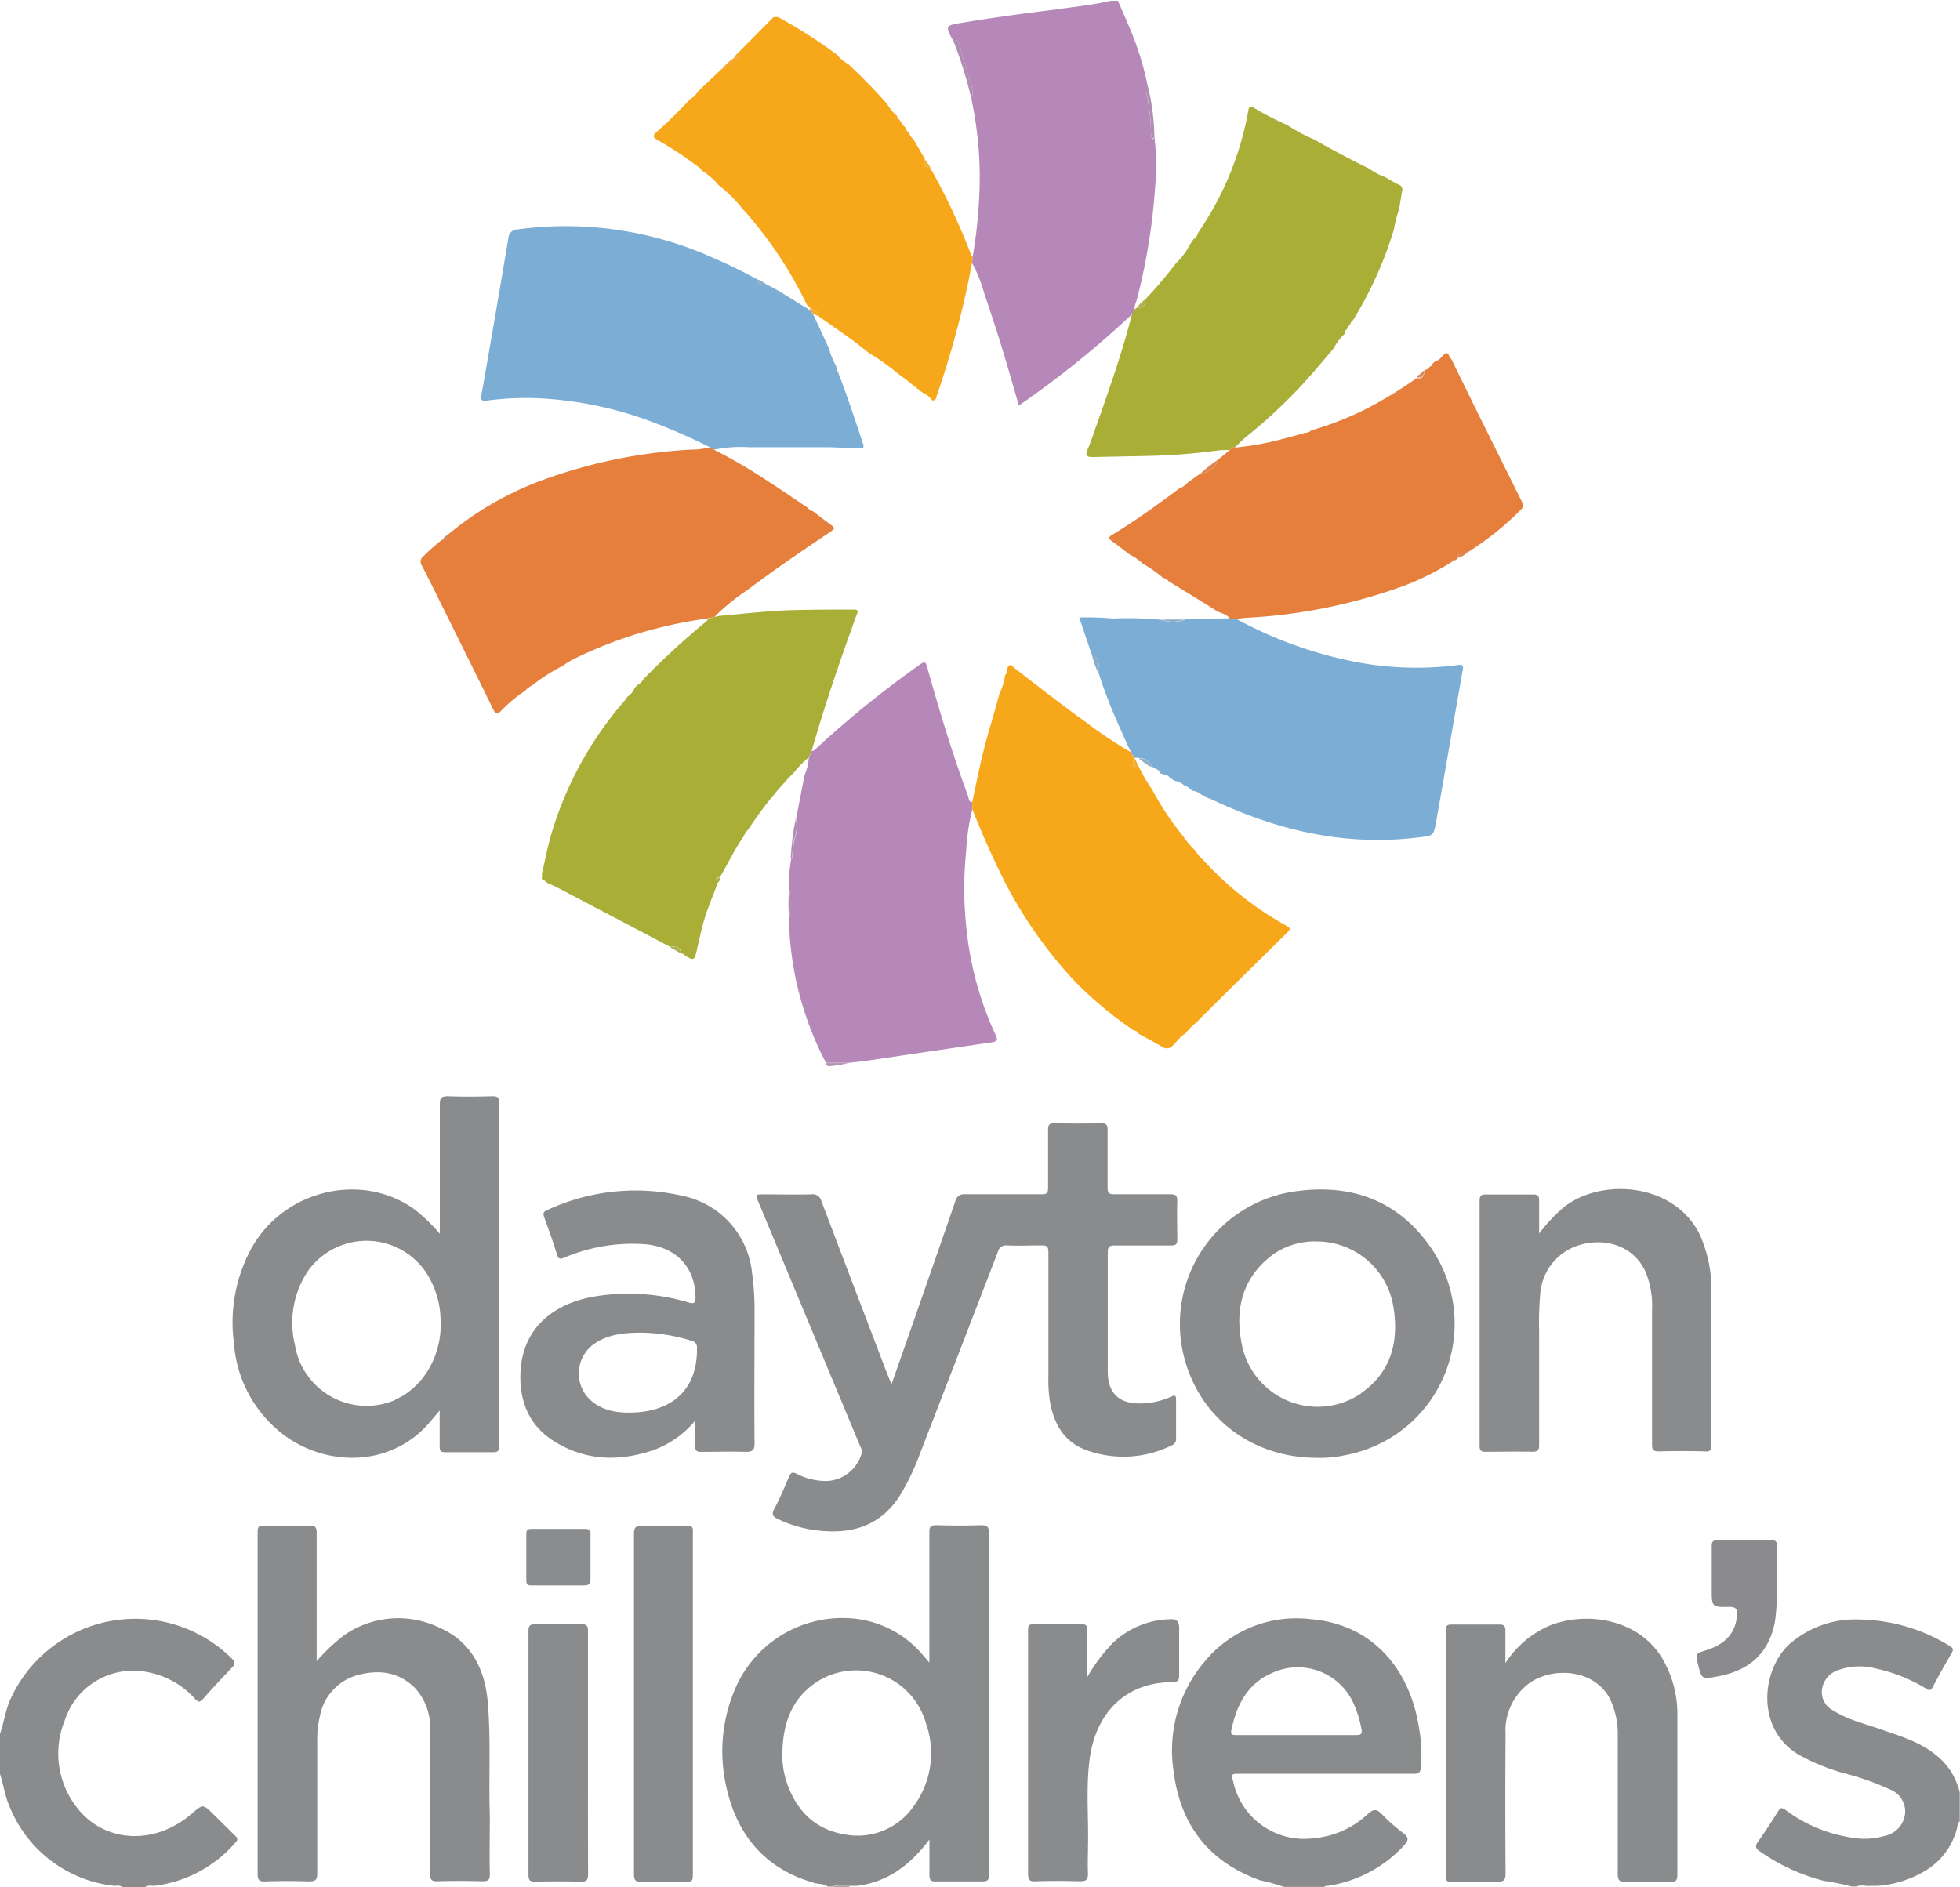 <svg xmlns="http://www.w3.org/2000/svg" viewBox="0 0 243 234"><defs><style>.a{fill:none;}.b{fill:#b688b9;}.c{fill:#8a8b8d;}.d{fill:#a7a8aa;}.e{fill:#e67e3c;}.f{fill:#f7a71a;}.g{fill:#a9ae37;}.h{fill:#7cadd5;}.i{fill:#8b8b8d;}.j{fill:#8b8c8d;}.k{fill:#b08eb3;}.l{fill:#b08eb2;}.m{fill:#b08fb3;}.n{fill:#a892a9;}.o{fill:#f5a82b;}.p{fill:#ae94b0;}.q{fill:#f1b135;}.r{fill:#de844c;}.s{fill:#acae52;}.t{fill:#afb152;}.u{fill:#8caec7;}.v{fill:#db895b;}.w{fill:#abaf47;}.x{fill:#d2895a;}.y{fill:#eead30;}.z{fill:#f3ab2f;}.aa{fill:#df844c;}.ab{fill:#87adca;}.ac{fill:#8eb1cb;}.ad{fill:#8aa8c0;}</style></defs><title>dayton_childrens</title><path class="a" d="M299.28,507.44a.21.21,0,0,1,.13.05v-.21A1,1,0,0,0,299.28,507.44Z" transform="translate(-184.18 -279.18)"/><path class="a" d="M299.4,485.15l0,.05-.11,0c.06.06.1.12.16.19Z" transform="translate(-184.18 -279.18)"/><polygon class="a" points="111.2 14.43 111.2 14.43 111.2 14.43 111.2 14.43"/><path class="a" d="M337.3,334.63h.08l0,0s0,0-.05.05Z" transform="translate(-184.18 -279.18)"/><path class="a" d="M295.4,293.6h0Z" transform="translate(-184.18 -279.18)"/><path class="a" d="M272,355.87v0l0,0Z" transform="translate(-184.18 -279.18)"/><polygon class="a" points="88 55.47 88 55.47 88 55.47 88 55.47 88 55.47"/><path class="a" d="M283.92,375.3h0l0,0v0Z" transform="translate(-184.18 -279.18)"/><path class="a" d="M304.71,379.45a0,0,0,0,0,0,0h0v0Z" transform="translate(-184.18 -279.18)"/><path class="a" d="M284.27,317.41h0v0l0,0,0,0Z" transform="translate(-184.18 -279.18)"/><path class="a" d="M337.29,355.85l0,0,0,0Z" transform="translate(-184.18 -279.18)"/><path class="b" d="M303.47,282c-2.12.34-2.12.39-1.09,2.29.56-.26.65.06.77.53.37,1.41.82,2.81,1.22,4.21a4.22,4.22,0,0,1,.28,2.6h0a46.7,46.7,0,0,1,1,9.35,59.88,59.88,0,0,1-.89,10.09c0,.23-.05.47-.07.7h0a17.54,17.54,0,0,1,1.54,3.88c1.58,4.52,2.93,9.1,4.26,13.81a119.21,119.21,0,0,0,14.05-11.33h0c.11-.18.22-.37.34-.55h0c-.12-.47.15-.87.26-1.29a76.59,76.59,0,0,0,2.26-14,28.84,28.84,0,0,0-.1-6.16c-.05.1-.1.27-.16.28s-.21-.15-.22-.3c0-.5-.08-1-.07-1.51a29.67,29.67,0,0,0-.46-3.5,1.29,1.29,0,0,1,.13-1h0a36.39,36.39,0,0,0-2.16-7.15c-.51-1.23-1.05-2.45-1.58-3.67h-.9c-2.24.53-4.52.74-6.79,1.08C311.22,280.83,307.34,281.35,303.47,282Z" transform="translate(-184.18 -279.18)"/><path class="c" d="M289.5,513h.89c3.74-.45,6.52-2.48,8.89-5.58a1,1,0,0,1,.13-.16v.21c0,1.55,0,2.87,0,4.17,0,.62.16.83.8.81,1.92,0,3.84,0,5.76,0,.71,0,.83-.23.82-.87,0-3.63,0-7.26,0-10.89q0-15.71,0-31.41c0-.81-.22-1-1-1-1.82.06-3.65.05-5.48,0-.69,0-.92.14-.91.88,0,5,0,10,0,15v1.16c-.06-.07-.1-.13-.16-.19-.28-.34-.47-.55-.65-.76a12.86,12.86,0,0,0-9.16-4.56,14.47,14.47,0,0,0-14.19,8.95,19.66,19.66,0,0,0-1,12c1.32,6,4.85,10.18,10.95,11.89.53.15,1.13.07,1.6.44h.54C288,512.81,288.77,513.07,289.5,513Zm-7.73-12.69a10.66,10.66,0,0,1-.59-3.89c.08-3.39,1.05-6.41,3.92-8.47A9,9,0,0,1,299,492.91a11.05,11.05,0,0,1-1.58,10.26,8.41,8.41,0,0,1-8.55,3.44C285.24,506,283,503.74,281.77,500.33Z" transform="translate(-184.18 -279.18)"/><path class="c" d="M348.8,513a16.1,16.1,0,0,0,9.44-5c.5-.54.68-.93,0-1.47a23.83,23.83,0,0,1-2.76-2.44c-.67-.7-1.07-.58-1.72,0a11.16,11.16,0,0,1-6.67,3,9,9,0,0,1-10-6.94c-.27-1.05-.27-1.05.83-1.05,7.17,0,14.34,0,21.51,0,.63,0,.85-.12.92-.81a19.45,19.45,0,0,0-.26-5c-1.16-7.22-5.77-12.72-13.35-13.35a14.74,14.74,0,0,0-13.28,5.33,17,17,0,0,0-3.79,13.44c.82,6.68,4.3,11.28,10.71,13.59a27.36,27.36,0,0,1,3,.83h5C348.43,513,348.64,513,348.8,513Zm3.26-22.47a14.15,14.15,0,0,1,.91,3c.14.61-.06.78-.67.77-2.45,0-4.91,0-7.37,0h-7.46c-.37,0-.76,0-.64-.54.65-3.17,2-5.87,5.16-7.2A7.58,7.58,0,0,1,352.06,490.53Z" transform="translate(-184.18 -279.18)"/><path class="c" d="M416,513h.9a13.31,13.31,0,0,0,6.18-2,8.64,8.64,0,0,0,3.74-5.18c.07-.27,0-.61.33-.8v-3.6c-.92-3.71-3.65-5.58-7-6.85-.87-.33-1.75-.61-2.63-.92-2-.73-4.15-1.19-6-2.36a2.57,2.57,0,0,1-1.47-2.48,2.94,2.94,0,0,1,2-2.55,7.82,7.82,0,0,1,4.59-.23,20.36,20.36,0,0,1,6.24,2.45c.32.19.61.47.91-.11q1.13-2.16,2.36-4.24c.29-.48.1-.67-.29-.9a21.8,21.8,0,0,0-11-3.25,12.36,12.36,0,0,0-8.77,3c-3.5,3.13-4.35,10.57,1.15,13.79a25.67,25.67,0,0,0,5.55,2.26,32.35,32.35,0,0,1,5.67,2,2.94,2.94,0,0,1,1.92,2.87,3.15,3.15,0,0,1-2.45,2.88,8.92,8.92,0,0,1-3.91.28,18.3,18.3,0,0,1-8.47-3.47c-.48-.35-.65-.28-.93.18-.8,1.27-1.61,2.53-2.48,3.75-.39.55-.31.83.22,1.2a24.38,24.38,0,0,0,7.95,3.66,33.83,33.83,0,0,1,3.47.7h.54C414.92,512.82,415.49,513.06,416,513Z" transform="translate(-184.18 -279.18)"/><path class="c" d="M203.28,513h0a15.78,15.78,0,0,0,10.14-5.43c.33-.36.16-.55-.1-.8l-2.62-2.59c-1.35-1.34-1.35-1.34-2.75-.13-4.42,3.85-10.54,3.69-14-.47a10.86,10.86,0,0,1-1.74-11.1,8.89,8.89,0,0,1,9.34-6.11,10.46,10.46,0,0,1,6.81,3.45c.41.41.62.47,1,0,1.16-1.33,2.37-2.62,3.6-3.9.4-.42.37-.65,0-1.07a17,17,0,0,0-27.59,5.24c-.55,1.36-.74,2.81-1.23,4.18V499c.47,1.4.65,2.89,1.26,4.25A15.86,15.86,0,0,0,198.37,513h0c.32,0,.66-.13.93.15h2.88C202.51,512.87,202.9,513,203.28,513Z" transform="translate(-184.18 -279.18)"/><path class="d" d="M289.5,513c-.73.05-1.48-.21-2.18.16h2.16S289.49,513.08,289.5,513Z" transform="translate(-184.18 -279.18)"/><path class="c" d="M314.16,434.45c0,5.12,0,10.25,0,15.38a17.29,17.29,0,0,0,.18,3.05c.49,2.88,1.81,5.19,4.71,6.16a13.46,13.46,0,0,0,10.39-.65.82.82,0,0,0,.55-.83c0-1.62,0-3.24,0-4.86,0-.46-.12-.59-.56-.38a9.46,9.46,0,0,1-3.38.85c-2.83.2-4.54-1-4.53-3.95q0-7.38,0-14.76c0-.67.17-.87.85-.86,2.34,0,4.68,0,7,0,.58,0,.78-.15.77-.75,0-1.59-.05-3.18,0-4.77,0-.72-.26-.84-.89-.83-2.31,0-4.62,0-6.93,0-.62,0-.83-.16-.82-.8,0-2.4,0-4.8,0-7.2,0-.64-.2-.81-.82-.8q-2.88.06-5.76,0c-.63,0-.81.17-.8.8,0,2.4,0,4.8,0,7.2,0,.65-.19.81-.81.8-3.15,0-6.3,0-9.45,0a1.12,1.12,0,0,0-1.26.92c-1.69,4.93-3.42,9.84-5.13,14.76l-2.76,7.88c-.22-.54-.38-.89-.51-1.24q-4.11-10.74-8.19-21.49a1.1,1.1,0,0,0-1.25-.82c-2,.05-3.9,0-5.85,0-1.1,0-1.09,0-.68,1l12.65,30.36a1,1,0,0,1,.15.68,4.72,4.72,0,0,1-4.29,3.5,8,8,0,0,1-3.81-.9c-.5-.25-.7-.16-.92.35-.57,1.35-1.14,2.71-1.83,4-.42.78-.11,1,.53,1.31a15.71,15.71,0,0,0,6,1.47c3.77.19,6.86-1.05,9-4.36a28.75,28.75,0,0,0,2.46-5.09q4.88-12.6,9.74-25.22a1,1,0,0,1,1.1-.77c1.44.06,2.88,0,4.32,0C314,433.58,314.16,433.76,314.16,434.45Z" transform="translate(-184.18 -279.18)"/><path class="e" d="M272.75,355.67h0a25.77,25.77,0,0,1,4-3.27c3.32-2.5,6.75-4.85,10.2-7.16.84-.57.83-.56,0-1.17s-1.33-1-2-1.52a.68.68,0,0,1-.55-.36c-1.71-1.15-3.41-2.32-5.14-3.43a64.43,64.43,0,0,0-6.58-3.83h0c-.17-.1-.28-.32-.53-.28h0a10.14,10.14,0,0,1-2.39.28,63.55,63.55,0,0,0-18,3.66,39.66,39.66,0,0,0-12,6.84c0,.49-.16.87-.78.68h0a22.79,22.79,0,0,0-2.26,2,.86.86,0,0,0-.21,1.24c.81,1.57,1.59,3.15,2.37,4.73,2.16,4.36,4.33,8.72,6.47,13.09.28.56.45.63.93.17a17.29,17.29,0,0,1,3-2.51,2.68,2.68,0,0,1,.91-.69,20.6,20.6,0,0,1,3-2l.91-.51a11.25,11.25,0,0,1,1.14-.7,52.43,52.43,0,0,1,10.45-3.86,54.31,54.31,0,0,1,6.2-1.21h0Z" transform="translate(-184.18 -279.18)"/><path class="f" d="M325.27,374.05c-.31.13-.69.43-.58-.31a3.46,3.46,0,0,0-.12-.94h0l-.17-.35h0a52.46,52.46,0,0,1-5.6-3.74c-3-2.14-5.92-4.44-8.85-6.7-.24-.18-.56-.75-.87,0a1.19,1.19,0,0,1-.32.93.14.14,0,0,1,0,.15h0a8.41,8.41,0,0,1-.7,2.18c-.57,2.26-1.3,4.47-1.87,6.72s-1,4.44-1.47,6.65c0,.28,0,.56,0,.84v0c1,2.55,2.07,5,3.27,7.5a54.72,54.72,0,0,0,9.35,13.77,48,48,0,0,0,7.43,6.21.56.56,0,0,1,.55.37c1,.55,2,1.09,3,1.66a.91.91,0,0,0,1.2-.12c.56-.5.95-1.19,1.64-1.55a6.09,6.09,0,0,1,1.47-1.44.86.86,0,0,1,.15-.22q5.32-5.28,10.66-10.53c.85-.83.88-.8-.11-1.36a40.39,40.39,0,0,1-10.17-8.18,2.85,2.85,0,0,1-.74-.91,10,10,0,0,1-1.55-1.82,34.51,34.51,0,0,1-3.82-5.74A22.54,22.54,0,0,1,325.27,374.05Z" transform="translate(-184.18 -279.18)"/><path class="g" d="M284.46,373.08l.36-.84h0c1.44-5,3.08-9.92,4.84-14.81.25-.7.48-1.41.76-2.1.18-.45.07-.58-.4-.57-2.84,0-5.69,0-8.53.1-2.62.12-5.24.43-7.86.66-.29,0-.59.1-.88.15h0l-.72.2,0,0a1.91,1.91,0,0,1-.31.38,95.38,95.38,0,0,0-7.77,7.14,1.78,1.78,0,0,1-.72.72l-.37.36a2.21,2.21,0,0,1-.89,1.09,5.88,5.88,0,0,1-.36.51,44.3,44.3,0,0,0-9.15,16.77c-.43,1.54-.73,3.12-1.09,4.68v.68h0a.9.9,0,0,1,.53.38c.57.26,1.14.51,1.69.8l13.57,7.14c.68,0,1.34-.05,1.48.85l0,.06a.31.31,0,0,1,.37.16c1.18.74,1.27.7,1.57-.65.22-1,.46-2,.71-3,.46-1.85,1.27-3.59,1.89-5.38-.65-.58.2-.5.32-.74,1-1.68,1.8-3.44,2.92-5a1.84,1.84,0,0,1,.5-.76h0a46.17,46.17,0,0,1,5.76-7.17A11.5,11.5,0,0,1,284.46,373.08Z" transform="translate(-184.18 -279.18)"/><path class="g" d="M324.54,318.08h0c-1.21,4.73-2.82,9.33-4.45,13.93-.35,1-.68,2-1.09,2.94-.29.7-.05.91.62.9l6.92-.14a77.43,77.43,0,0,0,8.6-.67c.5-.07,1-.05,1.52-.07h0c.19-.16.33-.42.64-.34,0,0,0,0,.05-.05.5-.47,1-1,1.51-1.39a64.12,64.12,0,0,0,5.27-4.76c1.93-1.91,3.64-4,5.41-6.07a6.16,6.16,0,0,1,1.32-1.76h0c.12-.19,0-.48.31-.58.09-.21.13-.45.39-.53a.89.89,0,0,1,.35-.59h0A47.54,47.54,0,0,0,357,307.62a16,16,0,0,1,.65-2.54h0c.12-.73.22-1.45.36-2.18a.65.65,0,0,0-.42-.83c-.58-.27-1.13-.62-1.69-.94a8,8,0,0,1-2-1.06h0c-2.32-1.12-4.58-2.34-6.82-3.61a19.67,19.67,0,0,1-3.29-1.77h0a37.48,37.48,0,0,1-4.27-2.21l-.51.06h0A38.62,38.62,0,0,1,332.74,308a1.42,1.42,0,0,1-.6.85h0l-.38.57A9.13,9.13,0,0,1,330,311.8h0a55.71,55.71,0,0,1-3.8,4.47c0,.69-.28,1.17-1.09,1.07h0l-.23.19h0C324.76,317.71,324.65,317.9,324.54,318.08Z" transform="translate(-184.18 -279.18)"/><path class="h" d="M272.18,334.65c.25,0,.36.18.53.28h0a16.3,16.3,0,0,1,4.35-.3c3.17,0,6.34,0,9.51,0,1.26,0,2.51.1,3.76.14,1.06,0,1.05,0,.71-1-1-2.95-1.94-5.9-3.1-8.78a2.05,2.05,0,0,1-.09-.43h0a8.72,8.72,0,0,1-.9-2.19h0l-2-4.32h0l-.35-.38h0l-.35-.27h0l0,0c-1.69-.95-3.25-2.09-5-2.93-.55,0-1.17.15-1.26-.69q-2.59-1.42-5.33-2.6a44.45,44.45,0,0,0-24.29-3.56,1.14,1.14,0,0,0-1.16,1.07q-1.63,9.74-3.34,19.45c-.13.68.08.79.66.71a36.62,36.62,0,0,1,8-.19,46.89,46.89,0,0,1,10.87,2.24,71.5,71.5,0,0,1,8.84,3.76Z" transform="translate(-184.18 -279.18)"/><path class="e" d="M337.3,334.63c-.31-.08-.45.18-.64.34h0l-1.48,1.22h0a2.33,2.33,0,0,1-2.13,1.67L331.44,339a2.43,2.43,0,0,1-1.08.76c-2.67,2-5.42,4-8.28,5.72-.49.31-.5.46-.05.79.75.53,1.48,1.11,2.21,1.67h0a6.2,6.2,0,0,1,1.61,1.12,15.45,15.45,0,0,1,2.54,1.78h0a1.07,1.07,0,0,1,.67.4c2,1.23,4,2.44,5.95,3.68.54.33,1.27.34,1.65,1h0l.62,0h.09c.41,0,.83-.12,1.24-.14a66.63,66.63,0,0,0,18.08-3.43,32.55,32.55,0,0,0,7.66-3.62c0-.38.3-.36.57-.32h0c0-.84.6-.84,1.22-.75h0a37.39,37.39,0,0,0,6.57-5.25c.39-.37.31-.71.11-1.12q-2.62-5.26-5.24-10.53-1.73-3.51-3.43-7a3,3,0,0,1-.29-.43c-.18-.48-.38-.47-.73-.13s-.49.67-.95.72l-.39.35a.39.39,0,0,1-.34.35h0c-.12.2-.24.39-.52.37l-.17.21c0,.61-.27,1-.94.86h0a54.14,54.14,0,0,1-5.62,3.48,38.59,38.59,0,0,1-7.45,3,1.07,1.07,0,0,1-.76.3c-.72.2-1.43.42-2.15.59a37.51,37.51,0,0,1-6.47,1.24Z" transform="translate(-184.18 -279.18)"/><path class="f" d="M284.62,317.34c.46.26,1,.41,1.08,1.07,1.33.94,2.67,1.87,4,2.82.74.53,1.43,1.11,2.15,1.67a31.44,31.44,0,0,1,3.9,2.79c.95.66,1.83,1.42,2.74,2.13a3.07,3.07,0,0,1,1.27,1c.5.07.49-.36.58-.64a117.24,117.24,0,0,0,3.76-13.43c.21-1,.4-2,.61-3.07h0c0-.23.05-.47.07-.7-.22-.14-.26-.38-.35-.6a79.78,79.78,0,0,0-4.7-10c-.57-.32-1.26-.57-.87-1.46l-1.45-2.5a1.48,1.48,0,0,1-.51-.74h0a1.12,1.12,0,0,1-.44-.67h0a2.89,2.89,0,0,1-.68-.88c-.16-.16-.36-.3-.37-.56h0a5.6,5.6,0,0,1-1.22-1.47h0c-1.54-1.75-3.18-3.42-4.87-5A4,4,0,0,1,288,286a62.46,62.46,0,0,0-7.36-4.71l-.54,0c-1.44,1.44-2.87,2.89-4.31,4.34,0,.3.07.61.11.93-.33.09-.42-.31-.7-.28l0,0,0,0c.13.43.11.72-.42.9s-.72.47-1.16.58l-3.05,2.89a1.22,1.22,0,0,1-.72.72c-1.44,1.5-2.89,3-4.46,4.34-.23.35-.23.54.24.79a41.71,41.71,0,0,1,4.9,3.21c.23.17.54.29.63.61h0a.1.1,0,0,1,.12.06,8.8,8.8,0,0,1,2,1.76h0a17.56,17.56,0,0,1,2.91,2.87,50.17,50.17,0,0,1,8,11.91Z" transform="translate(-184.18 -279.18)"/><polygon class="f" points="91.04 7.16 91.04 7.16 91.04 7.16 91.04 7.16"/><path class="h" d="M337.29,355.85l-.62,0h0l-4.76.06c-.29,0-.6-.08-.86.12h0a4.17,4.17,0,0,1-2.87,0,43.1,43.1,0,0,0-6-.16,36.12,36.12,0,0,0-4.2-.13c.55,1.64,1.09,3.23,1.63,4.81h0c.72.06.73.66.82,1.15a4.61,4.61,0,0,1,0,1.05,60.43,60.43,0,0,0,2.64,6.77c.42,1,.89,2,1.34,2.94h0l.17.35h0c.22,0,.14.25.26.32l.46,0h0c.7.09,1.37.24,1.62,1,.33.36.94.38,1.12.92h0l.51.2a.75.75,0,0,1,.67.36h0l.59.37a2.42,2.42,0,0,1,1.3.68h0c.45,0,.64.49,1,.58a1.84,1.84,0,0,1,1.08.52h0a1.18,1.18,0,0,1,.73.36h0a6,6,0,0,1,.59.22c8.11,3.84,16.56,5.79,25.59,4.66,1.78-.22,1.82-.16,2.13-1.93,1.12-6.3,2.2-12.6,3.31-18.89.09-.53-.09-.62-.57-.55a39.88,39.88,0,0,1-13.82-.61,51.06,51.06,0,0,1-13.84-5.19l0,0Z" transform="translate(-184.18 -279.18)"/><path class="b" d="M304.71,379.45c0-.28,0-.56,0-.84-.47,0-.4-.43-.49-.69-1.92-5.16-3.52-10.42-5-15.71-.32-1.13-.34-1.11-1.29-.42A126.11,126.11,0,0,0,285.35,372c-.15.14-.29.3-.53.27h0l-.36.84a7.08,7.08,0,0,1-.54,2.22h0v0l-1.05,5.39a3.9,3.9,0,0,1-.12,2.31,10.36,10.36,0,0,0-.3,2.46s0,.06,0,.06l-.15,0h0A16.84,16.84,0,0,0,282,389a14.82,14.82,0,0,1,0,4.46h0a40,40,0,0,0,4.59,17.5h2.76c.69-.08,1.37-.13,2.05-.23,5.2-.76,10.39-1.54,15.59-2.29.73-.1,1-.24.6-1a41.1,41.1,0,0,1-3.63-13.53,44.93,44.93,0,0,1,0-9.13,27.58,27.58,0,0,1,.77-5.27,0,0,0,0,1,0,0Z" transform="translate(-184.18 -279.18)"/><path class="c" d="M246.09,416c0-.71-.18-.92-.89-.9-1.83.05-3.66.07-5.49,0-.87,0-1,.27-1,1.05,0,5.25,0,10.5,0,16a21.75,21.75,0,0,0-3.1-3c-6.57-4.77-16.29-2.44-20.3,4.87a19.22,19.22,0,0,0-2.13,11.66,15.66,15.66,0,0,0,6.42,11.58c5.34,3.81,13.24,3.83,18-1.9.31-.38.63-.75,1.09-1.3,0,1.64,0,3,0,4.44,0,.51.09.74.68.73,2,0,4,0,6,0,.51,0,.68-.16.66-.67,0-1.32,0-2.64,0-4Q246.07,435.27,246.09,416Zm-12.9,36.75a9,9,0,0,1-12.45-6.84,11.58,11.58,0,0,1,1.52-9A8.9,8.9,0,0,1,237.61,438a10.87,10.87,0,0,1,1.19,4.75C239.07,447.06,236.75,451.16,233.19,452.71Z" transform="translate(-184.18 -279.18)"/><path class="c" d="M244.65,490.2c-.35-4-2-7.42-5.86-9.15a11.73,11.73,0,0,0-11.9.84,22.91,22.91,0,0,0-3.45,3.25v-.6c0-5.1,0-10.2,0-15.3,0-.71-.18-.92-.9-.9-1.88.05-3.77,0-5.66,0-.56,0-.76.09-.76.74,0,4.49,0,9,0,13.49q0,14.44,0,28.88c0,.76.13,1.05,1,1,1.79-.07,3.6-.06,5.39,0,.75,0,1-.19,1-.94,0-5.46,0-10.92,0-16.38a12.65,12.65,0,0,1,.36-3.3,6.47,6.47,0,0,1,4.79-5c2.6-.66,5-.35,7,1.67a7.29,7.29,0,0,1,1.85,5.21c.06,5.94,0,11.88,0,17.82,0,.7.17.92.89.9,1.86-.06,3.72-.05,5.58,0,.67,0,.94-.11.93-.87-.06-2.4,0-4.8,0-7.2C244.75,499.67,245.06,494.92,244.65,490.2Z" transform="translate(-184.18 -279.18)"/><path class="c" d="M277.42,437a10.87,10.87,0,0,0-8.46-9.52A26,26,0,0,0,252,429.22c-.49.21-.5.45-.35.88.55,1.52,1.09,3,1.57,4.59.18.59.38.64.93.41a21.69,21.69,0,0,1,9.82-1.67c3.92.26,6.39,2.77,6.44,6.56,0,.77-.17.88-.91.66a25.9,25.9,0,0,0-11.64-.72c-4.79.82-9,3.72-9.16,9.63-.09,3.54,1.17,6.44,4.2,8.33,3.87,2.41,8,2.53,12.28,1.09a12.18,12.18,0,0,0,5.19-3.66c0,1.21,0,2.17,0,3.13,0,.61.19.75.76.74,1.83,0,3.67-.06,5.49,0,.85,0,1.11-.18,1.11-1.07-.05-5.58,0-11.16,0-16.74A32.38,32.38,0,0,0,277.42,437ZM263,454.3c-2.14.11-4.21-.12-5.83-1.74a4.5,4.5,0,0,1,.6-6.71c1.72-1.22,3.7-1.44,6-1.44a21.84,21.84,0,0,1,6.12,1,.83.83,0,0,1,.7.94C270.66,451.12,267.91,454,263,454.3Z" transform="translate(-184.18 -279.18)"/><path class="c" d="M361.67,434c-4.21-6.2-10.37-8.23-17.61-7a16.6,16.6,0,0,0-13.26,19.66c1.67,7.95,8.3,13.28,16.71,13.27a14.49,14.49,0,0,0,3.54-.35A16.57,16.57,0,0,0,361.67,434Zm-8.74,17.94a9.58,9.58,0,0,1-14.82-6.23c-.84-4.3.14-8.11,3.77-10.9a8.93,8.93,0,0,1,5.57-1.71,9.63,9.63,0,0,1,9.51,8.29C357.62,445.61,356.59,449.37,352.93,451.91Z" transform="translate(-184.18 -279.18)"/><path class="c" d="M396.36,458.35c0-6.23,0-12.47,0-18.71a16.76,16.76,0,0,0-1.42-7.34c-3.16-6.55-12.38-7.15-17-3.35a22.09,22.09,0,0,0-2.94,3.16c0-1.51,0-2.79,0-4.06,0-.58-.14-.78-.75-.77-1.94,0-3.89,0-5.84,0-.56,0-.79.11-.79.73q0,15.21,0,30.41c0,.57.15.77.75.76,1.92,0,3.84-.05,5.76,0,.75,0,.88-.24.87-.91q0-7,0-14a40.61,40.61,0,0,1,.16-4.93,6.85,6.85,0,0,1,5.27-5.91c3.29-.78,6.29.49,7.66,3.21a10.75,10.75,0,0,1,.91,4.9c0,5.58,0,11.15,0,16.73,0,.66.16.87.85.86,1.88-.05,3.77-.05,5.66,0C396.15,459.21,396.36,459,396.36,458.35Z" transform="translate(-184.18 -279.18)"/><path class="c" d="M390.33,484.91c-2.8-4.85-9.07-6-13.78-4.28a12.26,12.26,0,0,0-5.73,4.75c0-1.53,0-2.79,0-4,0-.56-.13-.79-.75-.78-2,0-4,0-5.93,0-.55,0-.72.16-.72.72q0,15.24,0,30.49c0,.57.19.71.73.7,1.86,0,3.72-.07,5.57,0,1,0,1.12-.28,1.12-1.15q-.06-8.59,0-17.18a7.32,7.32,0,0,1,2.9-6.28c3-2.16,8.24-1.75,10.08,2a10.09,10.09,0,0,1,.93,4.53c0,5.7,0,11.4,0,17.09,0,.82.24,1,1,1,1.83-.06,3.66-.05,5.49,0,.7,0,.9-.17.9-.89,0-6.63,0-13.25,0-19.88A13.54,13.54,0,0,0,390.33,484.91Z" transform="translate(-184.18 -279.18)"/><path class="c" d="M329.27,479.94a10.63,10.63,0,0,0-7.13,2.95,21.14,21.14,0,0,0-3.16,4.22c0-1.93,0-3.87,0-5.8,0-.52-.1-.75-.68-.75-2,0-4,0-6,0-.51,0-.67.16-.66.66,0,1.68,0,3.36,0,5,0,8.42,0,16.85,0,25.27,0,.75.19,1,.94.94,1.83-.06,3.66-.05,5.49,0,.72,0,1-.15,1-.93-.06-1.16,0-2.34,0-3.5.08-3.6-.27-7.2.21-10.78.74-5.44,4.23-9.47,10.29-9.48.62,0,.8-.24.8-.77,0-2,0-4.08,0-6.11C330.3,480.16,330,479.89,329.27,479.94Z" transform="translate(-184.18 -279.18)"/><path class="c" d="M269.36,468.35c-1.86,0-3.72.06-5.58,0-.81,0-1,.22-1,1,0,7,0,14,0,21.05s0,14.1,0,21.15c0,.74.19,1,.94.94,1.74-.06,3.48,0,5.22,0,1.14,0,1.14,0,1.14-1.17q0-21.1,0-42.2C270.14,468.47,269.92,468.34,269.36,468.35Z" transform="translate(-184.18 -279.18)"/><path class="c" d="M257.08,496.55c0-5,0-10.08,0-15.12,0-.63-.11-.89-.82-.87-1.92.05-3.84,0-5.76,0-.64,0-.8.2-.8.82q0,15.12,0,30.23c0,.65.14.89.84.87,1.88-.05,3.78-.06,5.66,0,.74,0,.89-.22.89-.91C257.07,506.56,257.08,501.56,257.08,496.55Z" transform="translate(-184.18 -279.18)"/><path class="i" d="M404.5,475c0-1.5,0-2.79,0-4.08,0-.56-.12-.79-.73-.78q-3.33,0-6.65,0c-.55,0-.73.17-.72.72,0,1.8,0,3.6,0,5.39,0,2.16,0,2.2,2.2,2.16.86,0,1,.34.93,1.07-.2,2.41-1.71,3.64-3.84,4.31-1.3.41-1.3.41-1,1.72.47,1.88.47,1.88,2.4,1.53,4.09-.74,6.46-3,7.16-6.88A32.75,32.75,0,0,0,404.5,475Z" transform="translate(-184.18 -279.18)"/><path class="j" d="M256.71,468.74h-6.64c-.51,0-.65.15-.64.68,0,1.88,0,3.77,0,5.65,0,.52.12.69.64.68,1.1,0,2.21,0,3.32,0s2.1,0,3.14,0c.61,0,.86-.14.86-.76,0-1.89,0-3.77,0-5.66C257.39,468.84,257.14,468.74,256.71,468.74Z" transform="translate(-184.18 -279.18)"/><path class="k" d="M304.37,289c-.4-1.4-.85-2.8-1.22-4.21-.12-.47-.21-.79-.77-.53a51,51,0,0,1,2.27,7.34h0A4.22,4.22,0,0,0,304.37,289Z" transform="translate(-184.18 -279.18)"/><path class="l" d="M326.39,291a29.67,29.67,0,0,1,.46,3.5c0,.5,0,1,.07,1.51,0,.15,0,.33.22.3s.11-.18.16-.28a28.74,28.74,0,0,0-.78-6.06h0A1.29,1.29,0,0,0,326.39,291Z" transform="translate(-184.18 -279.18)"/><path class="m" d="M282.41,385.55s0,0,0-.06a10.36,10.36,0,0,1,.3-2.46,3.9,3.9,0,0,0,.12-2.31,32.44,32.44,0,0,0-.61,4.81h0Z" transform="translate(-184.18 -279.18)"/><path class="n" d="M282,389a41.47,41.47,0,0,0,0,4.46h0A14.82,14.82,0,0,0,282,389Z" transform="translate(-184.18 -279.18)"/><path class="o" d="M274.8,287.24c.53-.18.55-.47.42-.9a5.86,5.86,0,0,0-1.58,1.48C274.08,287.71,274.4,287.37,274.8,287.24Z" transform="translate(-184.18 -279.18)"/><path class="p" d="M286.55,411a.43.43,0,0,0,.52.36,12,12,0,0,0,2.24-.37h-2.76Z" transform="translate(-184.18 -279.18)"/><path class="q" d="M299.71,300.43a4,4,0,0,0-.87-1.46C298.45,299.86,299.14,300.11,299.71,300.43Z" transform="translate(-184.18 -279.18)"/><path class="r" d="M364.94,348.33a2.2,2.2,0,0,0,1.22-.75h0C365.54,347.49,365,347.49,364.94,348.33Z" transform="translate(-184.18 -279.18)"/><path class="s" d="M267.14,396.55l1.48.85C268.48,396.5,267.82,396.51,267.14,396.55Z" transform="translate(-184.18 -279.18)"/><path class="t" d="M326.2,316.27a5.26,5.26,0,0,0-1.09,1.07h0C325.92,317.44,326.17,317,326.2,316.27Z" transform="translate(-184.18 -279.18)"/><path class="u" d="M279.22,314.46a4.3,4.3,0,0,0-1.26-.69h0C278.05,314.61,278.67,314.46,279.22,314.46Z" transform="translate(-184.18 -279.18)"/><path class="o" d="M275.92,286.62c0-.32-.08-.63-.11-.93a1.14,1.14,0,0,0-.59.65h0C275.5,286.31,275.59,286.71,275.92,286.62Z" transform="translate(-184.18 -279.18)"/><path class="v" d="M360.77,325.11l-.25.15c-.14.28-.42.38-.66.54a1,1,0,0,1,0,.17h0C360.5,326.08,360.75,325.72,360.77,325.11Z" transform="translate(-184.18 -279.18)"/><path class="w" d="M273.13,388.64a.71.71,0,0,0,.32-.74C273.33,388.14,272.48,388.06,273.13,388.64Z" transform="translate(-184.18 -279.18)"/><path class="x" d="M239.8,345.43a1.9,1.9,0,0,0-.78.68h0C239.64,346.3,239.76,345.92,239.8,345.43Z" transform="translate(-184.18 -279.18)"/><path class="r" d="M364.36,348.65a.52.52,0,0,0,.57-.32h0C364.66,348.29,364.4,348.27,364.36,348.65Z" transform="translate(-184.18 -279.18)"/><path class="y" d="M324.69,373.74c-.11.74.27.44.58.31-.14-.31-.29-.62-.44-.93-.12-.07,0-.32-.26-.32h0A3.46,3.46,0,0,1,324.69,373.74Z" transform="translate(-184.18 -279.18)"/><path class="z" d="M285.7,318.41c-.05-.66-.62-.81-1.08-1.07v.34h0l.35.38h0Z" transform="translate(-184.18 -279.18)"/><path class="aa" d="M333.05,337.86a2.33,2.33,0,0,0,2.13-1.67h0A17.21,17.21,0,0,0,333.05,337.86Z" transform="translate(-184.18 -279.18)"/><path class="ab" d="M320.42,362.74a4.61,4.61,0,0,0,0-1.05c-.09-.49-.1-1.09-.82-1.15h0A10.23,10.23,0,0,0,320.42,362.74Z" transform="translate(-184.18 -279.18)"/><path class="ac" d="M326.2,373.86h0l.55.35.19.07h0l0-.09h0c-.25-.8-.92-.95-1.62-1h0Z" transform="translate(-184.18 -279.18)"/><path class="ad" d="M331.05,356h0l-2.86,0A4.17,4.17,0,0,0,331.05,356Z" transform="translate(-184.18 -279.18)"/></svg>
